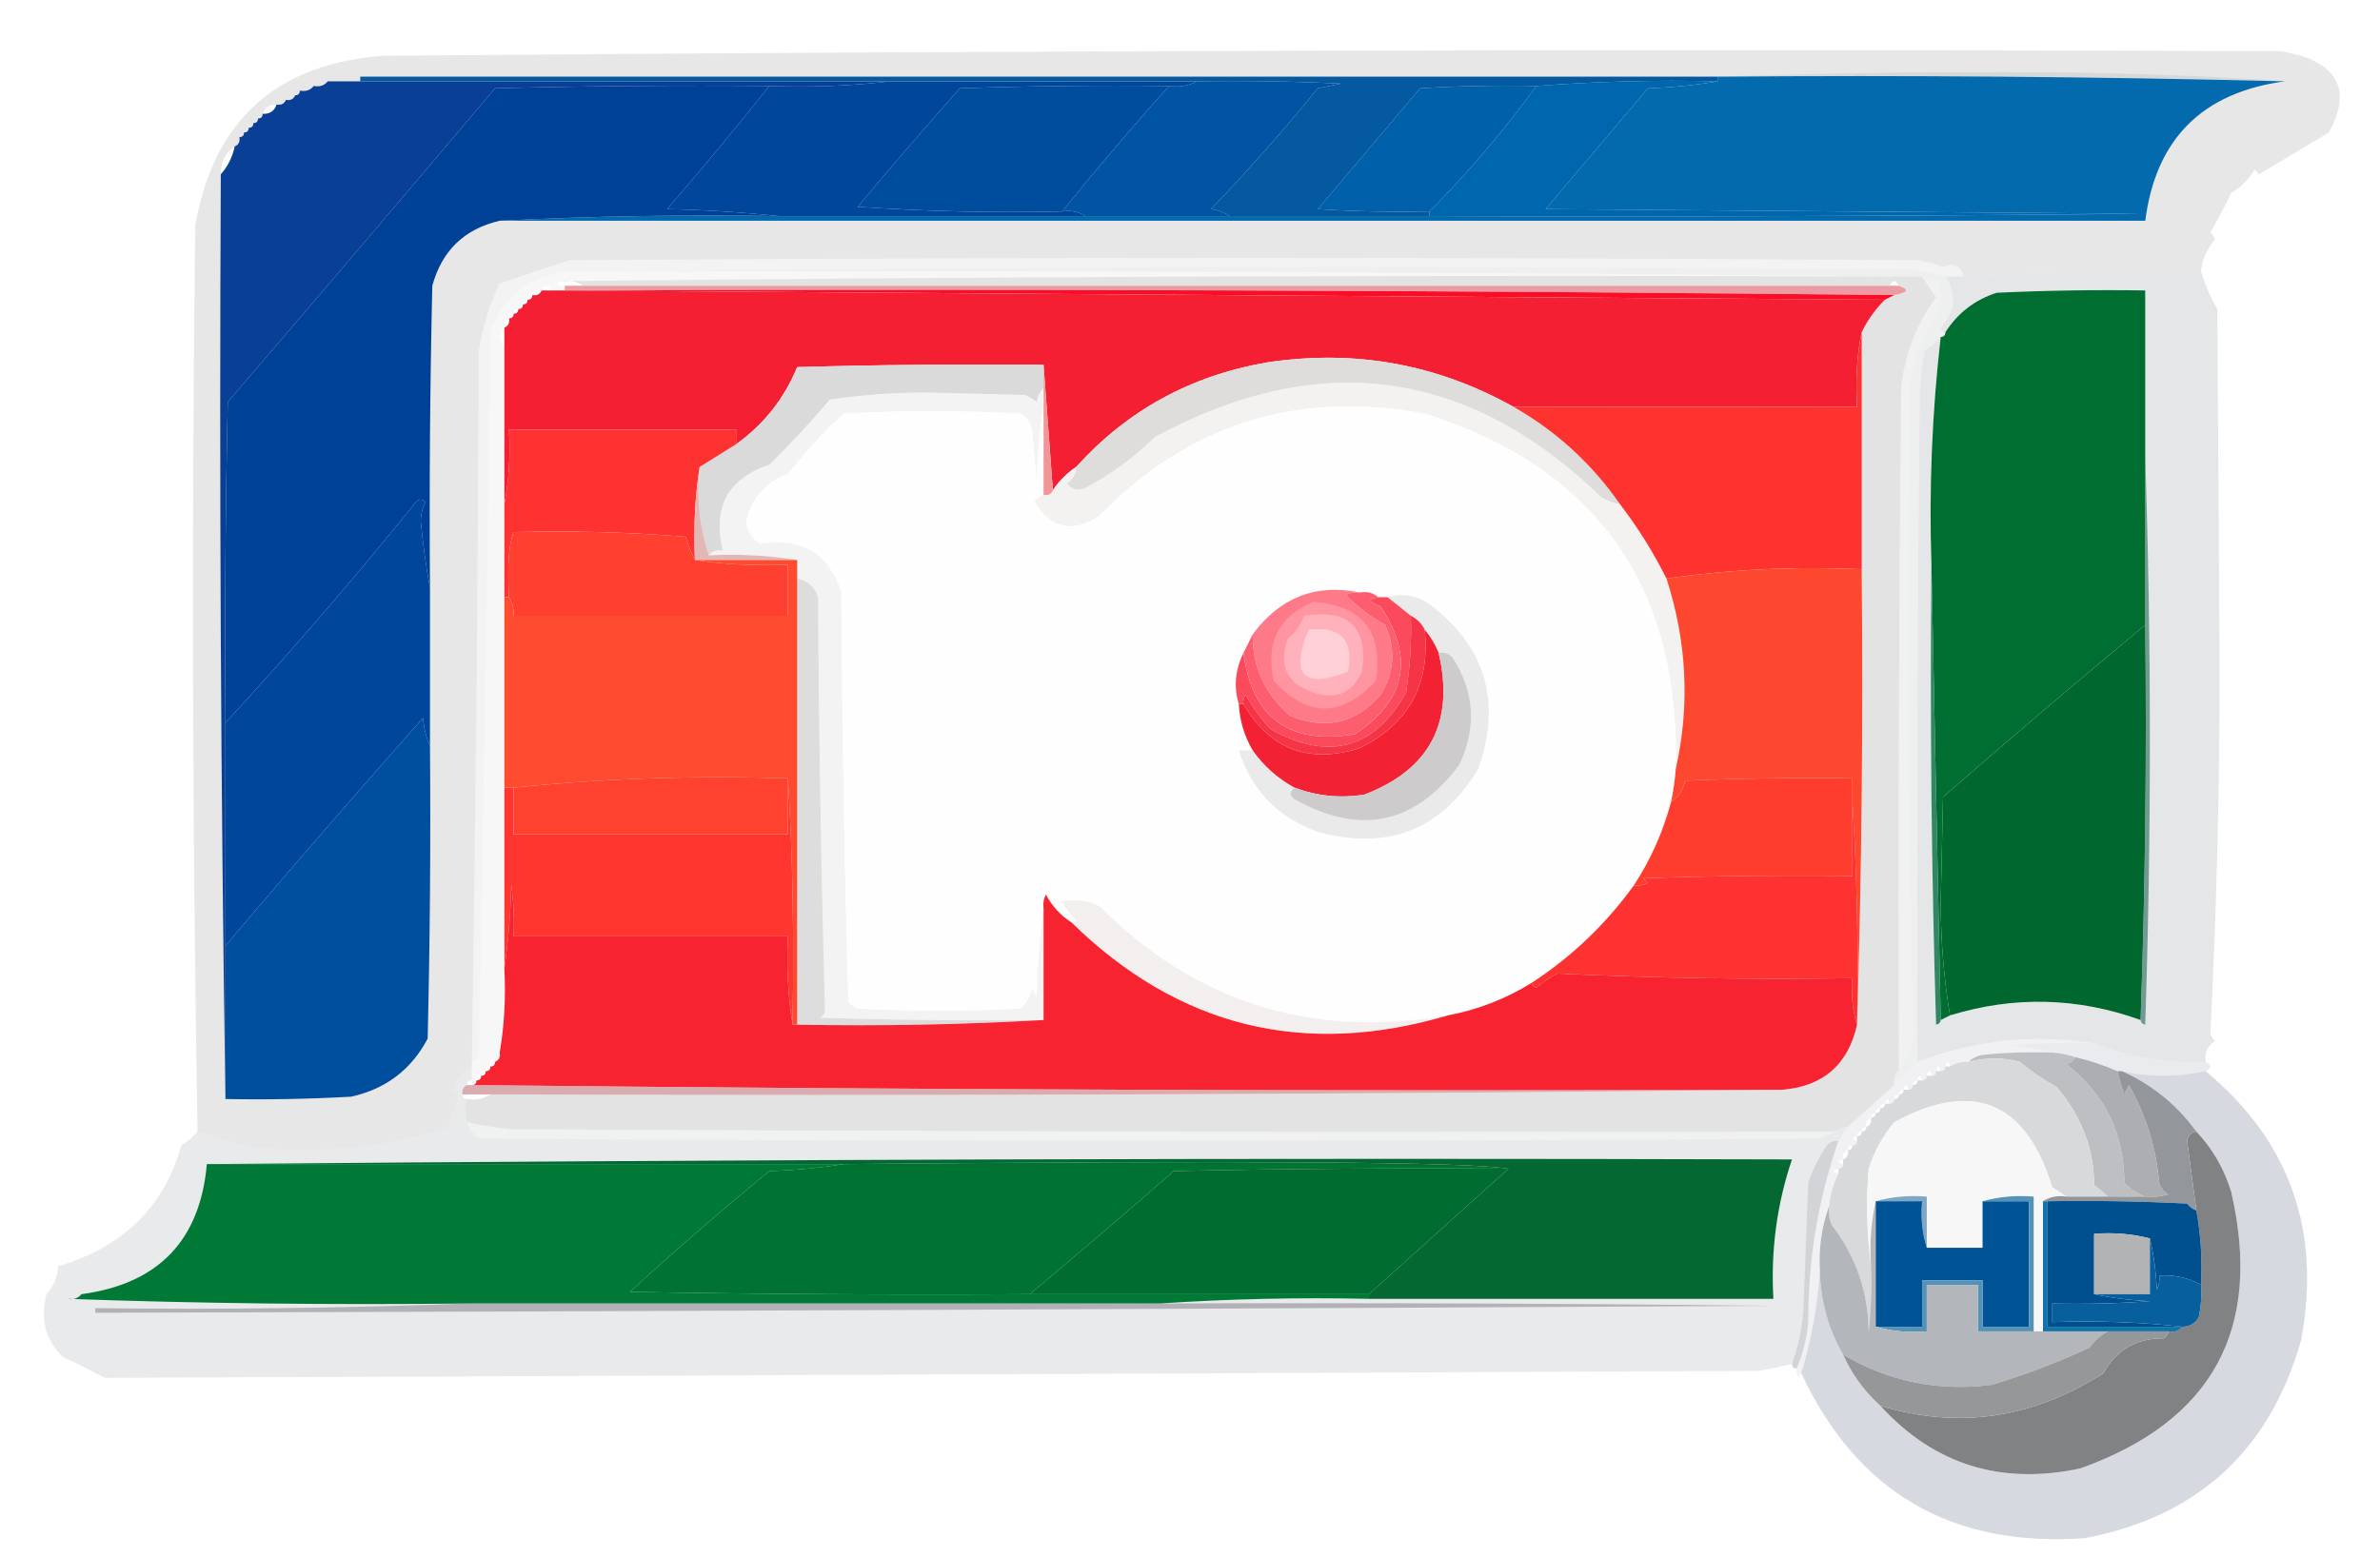 <?xml version="1.0" encoding="UTF-8"?>
<!DOCTYPE svg PUBLIC "-//W3C//DTD SVG 1.1//EN" "http://www.w3.org/Graphics/SVG/1.1/DTD/svg11.dtd">
<svg xmlns="http://www.w3.org/2000/svg" version="1.1" width="512px" height="335px" style="shape-rendering:geometricPrecision; text-rendering:geometricPrecision; image-rendering:optimizeQuality; fill-rule:evenodd; clip-rule:evenodd" xmlns:xlink="http://www.w3.org/1999/xlink">
<g><path style="opacity:0.151" fill="#605f60" d="M 473.5,58.5 C 460.2,58.577 446.533,58.743 432.5,59C 429.776,59.27 427.109,59.77 424.5,60.5C 423.817,60.137 423.15,59.804 422.5,59.5C 421.608,57.054 420.108,56.388 418,57.5C 416.266,56.751 414.433,56.251 412.5,56C 315.833,55.333 219.167,55.333 122.5,56C 117.531,57.606 112.531,59.272 107.5,61C 105.282,65.605 103.782,70.439 103,75.5C 102.806,126.515 102.306,177.515 101.5,228.5C 101.5,228.833 101.5,229.167 101.5,229.5C 99.487,230.475 98.154,232.142 97.5,234.5C 97.709,235.086 98.043,235.586 98.5,236C 97.888,238.147 97.221,240.314 96.5,242.5C 83.187,246.898 69.521,248.398 55.5,247C 51.057,246.128 46.724,244.962 42.5,243.5C 41.367,178.677 41.2,113.677 42,48.5C 45.967,25.87 59.467,13.704 82.5,12C 218.499,10.86 354.499,10.526 490.5,11C 492.556,11.311 494.556,11.811 496.5,12.5C 503.746,15.487 505.246,20.82 501,28.5C 496.037,31.495 491.037,34.495 486,37.5C 485.667,37.167 485.333,36.833 485,36.5C 483.807,38.605 482.14,40.272 480,41.5C 478.627,44.413 477.127,47.246 475.5,50C 475.957,50.414 476.291,50.914 476.5,51.5C 474.599,53.869 473.599,56.202 473.5,58.5 Z M 59.5,22.5 C 59.027,23.906 58.027,24.573 56.5,24.5C 56.973,23.094 57.973,22.427 59.5,22.5 Z M 50.5,31.5 C 50.008,33.819 49.008,35.819 47.5,37.5C 47.461,34.911 48.461,32.911 50.5,31.5 Z"/></g>
<g><path style="opacity:0.109" fill="#396372" d="M 369.5,16.5 C 389.831,15.833 410.331,15.5 431,15.5C 451.844,15.5 472.344,16.167 492.5,17.5C 492.167,17.5 491.833,17.5 491.5,17.5C 451.003,16.501 410.337,16.168 369.5,16.5 Z"/></g>
<g><path style="opacity:0.996" fill="#026aad" d="M 369.5,16.5 C 410.337,16.168 451.003,16.501 491.5,17.5C 473.77,19.897 463.77,29.897 461.5,47.5C 343.5,47.5 225.5,47.5 107.5,47.5C 127.326,46.503 147.326,46.169 167.5,46.5C 189.5,46.5 211.5,46.5 233.5,46.5C 243.833,46.5 254.167,46.5 264.5,46.5C 278.833,46.5 293.167,46.5 307.5,46.5C 358.501,46.667 409.501,46.5 460.5,46C 417.833,45.667 375.167,45.333 332.5,45C 339.833,36.333 347.167,27.667 354.5,19C 359.684,18.826 364.684,18.326 369.5,17.5C 369.5,17.167 369.5,16.833 369.5,16.5 Z"/></g>
<g><path style="opacity:1" fill="#0a3f96" d="M 70.5,17.5 C 72.833,17.5 75.167,17.5 77.5,17.5C 115.5,17.5 153.5,17.5 191.5,17.5C 183.016,18.493 174.349,18.826 165.5,18.5C 145.831,18.333 126.164,18.5 106.5,19C 87.462,41.553 68.295,64.053 49,86.5C 48.5,109.498 48.333,132.498 48.5,155.5C 48.5,171.5 48.5,187.5 48.5,203.5C 48.5,214.5 48.5,225.5 48.5,236.5C 47.501,170.335 47.167,104.002 47.5,37.5C 49.008,35.819 50.008,33.819 50.5,31.5C 51.338,31.158 51.672,30.492 51.5,29.5C 52.167,29.5 52.5,29.167 52.5,28.5C 53.167,28.5 53.5,28.167 53.5,27.5C 54.167,27.5 54.5,27.167 54.5,26.5C 55.167,26.5 55.5,26.167 55.5,25.5C 56.167,25.5 56.5,25.167 56.5,24.5C 58.027,24.573 59.027,23.906 59.5,22.5C 60.492,22.672 61.158,22.338 61.5,21.5C 62.492,21.672 63.158,21.338 63.5,20.5C 64.167,20.5 64.5,20.167 64.5,19.5C 65.791,19.737 66.791,19.404 67.5,18.5C 68.791,18.737 69.791,18.404 70.5,17.5 Z"/></g>
<g><path style="opacity:1" fill="#004198" d="M 165.5,18.5 C 158.378,27.46 151.045,36.293 143.5,45C 151.677,45.171 159.677,45.671 167.5,46.5C 147.326,46.169 127.326,46.503 107.5,47.5C 99.89,49.276 95.057,53.943 93,61.5C 92.5,83.164 92.333,104.831 92.5,126.5C 91.63,121.841 90.964,117.008 90.5,112C 90.559,110.564 90.892,109.231 91.5,108C 90.833,107.333 90.167,107.333 89.5,108C 76.342,124.321 62.675,140.154 48.5,155.5C 48.333,132.498 48.5,109.498 49,86.5C 68.295,64.053 87.462,41.553 106.5,19C 126.164,18.5 145.831,18.333 165.5,18.5 Z"/></g>
<g><path style="opacity:1" fill="#00479c" d="M 191.5,17.5 C 213.5,17.5 235.5,17.5 257.5,17.5C 255.735,18.461 253.735,18.795 251.5,18.5C 236.496,18.333 221.496,18.5 206.5,19C 199.058,27.366 191.725,35.866 184.5,44.5C 199.152,45.499 213.818,45.833 228.5,45.5C 230.415,45.215 232.081,45.549 233.5,46.5C 211.5,46.5 189.5,46.5 167.5,46.5C 159.677,45.671 151.677,45.171 143.5,45C 151.045,36.293 158.378,27.46 165.5,18.5C 174.349,18.826 183.016,18.493 191.5,17.5 Z"/></g>
<g><path style="opacity:1" fill="#004d9e" d="M 251.5,18.5 C 243.606,27.274 235.94,36.274 228.5,45.5C 213.818,45.833 199.152,45.499 184.5,44.5C 191.725,35.866 199.058,27.366 206.5,19C 221.496,18.5 236.496,18.333 251.5,18.5 Z"/></g>
<g><path style="opacity:1" fill="#0054a3" d="M 257.5,17.5 C 267.839,17.334 278.172,17.5 288.5,18C 286.833,18.333 285.167,18.667 283.5,19C 276.176,27.989 268.51,36.656 260.5,45C 262.058,45.21 263.391,45.71 264.5,46.5C 254.167,46.5 243.833,46.5 233.5,46.5C 232.081,45.549 230.415,45.215 228.5,45.5C 235.94,36.274 243.606,27.274 251.5,18.5C 253.735,18.795 255.735,18.461 257.5,17.5 Z"/></g>
<g><path style="opacity:1" fill="#0459a1" d="M 77.5,17.5 C 77.5,17.167 77.5,16.833 77.5,16.5C 174.833,16.5 272.167,16.5 369.5,16.5C 369.5,16.833 369.5,17.167 369.5,17.5C 356.421,17.186 343.421,17.52 330.5,18.5C 322.16,18.334 313.827,18.5 305.5,19C 298.167,27.667 290.833,36.333 283.5,45C 291.493,45.5 299.493,45.666 307.5,45.5C 307.5,45.833 307.5,46.167 307.5,46.5C 293.167,46.5 278.833,46.5 264.5,46.5C 263.391,45.71 262.058,45.21 260.5,45C 268.51,36.656 276.176,27.989 283.5,19C 285.167,18.667 286.833,18.333 288.5,18C 278.172,17.5 267.839,17.334 257.5,17.5C 235.5,17.5 213.5,17.5 191.5,17.5C 153.5,17.5 115.5,17.5 77.5,17.5 Z"/></g>
<g><path style="opacity:1" fill="#0060a9" d="M 330.5,18.5 C 323.524,28.138 315.858,37.138 307.5,45.5C 299.493,45.666 291.493,45.5 283.5,45C 290.833,36.333 298.167,27.667 305.5,19C 313.827,18.5 322.16,18.334 330.5,18.5 Z"/></g>
<g><path style="opacity:1" fill="#0067ae" d="M 369.5,17.5 C 364.684,18.326 359.684,18.826 354.5,19C 347.167,27.667 339.833,36.333 332.5,45C 375.167,45.333 417.833,45.667 460.5,46C 409.501,46.5 358.501,46.667 307.5,46.5C 307.5,46.167 307.5,45.833 307.5,45.5C 315.858,37.138 323.524,28.138 330.5,18.5C 343.421,17.52 356.421,17.186 369.5,17.5 Z"/></g>
<g><path style="opacity:0.162" fill="#616770" d="M 473.5,58.5 C 474.525,61.666 475.692,64.332 477,66.5C 477.167,92.333 477.333,118.167 477.5,144C 477.491,170.313 476.824,196.48 475.5,222.5C 475.709,223.086 476.043,223.586 476.5,224C 474.893,225.049 474.227,226.549 474.5,228.5C 466.104,228.817 458.104,227.484 450.5,224.5C 437.552,222.451 424.886,223.785 412.5,228.5C 412.333,180.166 412.5,131.832 413,83.5C 413.333,80.833 413.667,78.167 414,75.5C 415.359,74.635 416.526,73.635 417.5,72.5C 415.632,88.748 414.965,105.081 415.5,121.5C 415.167,154.507 415.5,187.507 416.5,220.5C 417.107,220.376 417.44,220.043 417.5,219.5C 418.167,219.167 418.833,218.833 419.5,218.5C 433.275,214.284 446.941,214.617 460.5,219.5C 460.56,220.043 460.893,220.376 461.5,220.5C 462.831,179.669 462.831,139.002 461.5,98.5C 461.5,86.5 461.5,74.5 461.5,62.5C 450.828,62.334 440.161,62.5 429.5,63C 424.79,64.55 421.124,67.383 418.5,71.5C 417.957,71.44 417.624,71.107 417.5,70.5C 420.686,66.997 421.019,63.33 418.5,59.5C 419.833,59.5 421.167,59.5 422.5,59.5C 423.15,59.804 423.817,60.137 424.5,60.5C 427.109,59.77 429.776,59.27 432.5,59C 446.533,58.743 460.2,58.577 473.5,58.5 Z"/></g>
<g><path style="opacity:0.537" fill="#da4554" d="M 121.5,62.5 C 121.5,62.167 121.5,61.833 121.5,61.5C 122.833,61.5 124.167,61.5 125.5,61.5C 219.167,61.5 312.833,61.5 406.5,61.5C 407.167,61.5 407.833,61.5 408.5,61.5C 410.793,62.301 410.46,62.968 407.5,63.5C 312.335,62.501 217.001,62.167 121.5,62.5 Z"/></g>
<g><path style="opacity:1" fill="#fa0d26" d="M 119.5,62.5 C 120.167,62.5 120.833,62.5 121.5,62.5C 217.001,62.167 312.335,62.501 407.5,63.5C 406.833,63.833 406.167,64.167 405.5,64.5C 310.069,63.836 214.736,63.169 119.5,62.5 Z"/></g>
<g><path style="opacity:0.269" fill="#969797" d="M 120.5,60.5 C 215.999,59.501 311.665,59.167 407.5,59.5C 409.5,59.5 411.5,59.5 413.5,59.5C 414.445,60.993 415.445,62.493 416.5,64C 412.24,69.772 409.74,76.272 409,83.5C 408.5,132.499 408.333,181.499 408.5,230.5C 407.596,231.209 407.263,232.209 407.5,233.5C 404.212,236.449 400.879,239.449 397.5,242.5C 396.391,242.557 395.391,242.89 394.5,243.5C 299.499,243.667 204.499,243.5 109.5,243C 106.456,242.637 103.456,242.137 100.5,241.5C 99.928,240.027 99.928,238.36 100.5,236.5C 102.415,236.784 104.081,236.451 105.5,235.5C 198.335,235.833 291.001,235.499 383.5,234.5C 392.253,233.747 397.586,229.081 399.5,220.5C 400.498,188.004 400.832,155.338 400.5,122.5C 400.5,105.5 400.5,88.5 400.5,71.5C 401.717,68.933 403.384,66.6 405.5,64.5C 406.167,64.167 406.833,63.833 407.5,63.5C 410.46,62.968 410.793,62.301 408.5,61.5C 407.833,60.167 407.167,60.167 406.5,61.5C 312.833,61.5 219.167,61.5 125.5,61.5C 124.081,60.549 122.415,60.215 120.5,60.5 Z"/></g>
<g><path style="opacity:1" fill="#f41f32" d="M 116.5,62.5 C 117.167,62.5 117.833,62.5 118.5,62.5C 118.833,62.5 119.167,62.5 119.5,62.5C 214.736,63.169 310.069,63.836 405.5,64.5C 403.384,66.6 401.717,68.933 400.5,71.5C 399.5,76.068 399.167,81.401 399.5,87.5C 374.37,87.562 349.704,87.562 325.5,87.5C 308.997,78.304 291.33,75.137 272.5,78C 256.124,80.849 242.457,88.349 231.5,100.5C 229.5,101.833 227.833,103.5 226.5,105.5C 225.833,96.5 225.167,87.5 224.5,78.5C 206.83,78.333 189.164,78.5 171.5,79C 168.713,85.751 164.38,91.251 158.5,95.5C 158.5,94.5 158.5,93.5 158.5,92.5C 142.167,92.5 125.833,92.5 109.5,92.5C 109.821,98.026 109.488,103.36 108.5,108.5C 108.5,97.167 108.5,85.833 108.5,74.5C 108.5,73.167 108.5,71.833 108.5,70.5C 109.338,70.158 109.672,69.492 109.5,68.5C 110.167,68.5 110.5,68.167 110.5,67.5C 111.167,67.5 111.5,67.167 111.5,66.5C 112.167,66.5 112.5,66.167 112.5,65.5C 113.167,65.5 113.5,65.167 113.5,64.5C 114.167,64.5 114.5,64.167 114.5,63.5C 115.492,63.672 116.158,63.338 116.5,62.5 Z"/></g>
<g><path style="opacity:0.08" fill="#696868" d="M 422.5,59.5 C 421.167,59.5 419.833,59.5 418.5,59.5C 416.199,58.94 413.866,58.44 411.5,58C 314.999,57.167 218.666,57.334 122.5,58.5C 113.943,59.257 108.276,63.59 105.5,71.5C 104.8,123.339 103.967,175.339 103,227.5C 102.617,228.056 102.117,228.389 101.5,228.5C 102.306,177.515 102.806,126.515 103,75.5C 103.782,70.439 105.282,65.605 107.5,61C 112.531,59.272 117.531,57.606 122.5,56C 219.167,55.333 315.833,55.333 412.5,56C 414.433,56.251 416.266,56.751 418,57.5C 420.108,56.388 421.608,57.054 422.5,59.5 Z"/></g>
<g><path style="opacity:0.062" fill="#7a7a7a" d="M 105.5,71.5 C 105.811,124.186 105.478,176.852 104.5,229.5C 104.5,229.833 104.5,230.167 104.5,230.5C 103.833,230.5 103.5,230.833 103.5,231.5C 102.833,231.5 102.5,231.833 102.5,232.5C 102.5,233.167 102.167,233.5 101.5,233.5C 101.5,233.167 101.5,232.833 101.5,232.5C 101.5,231.5 101.5,230.5 101.5,229.5C 101.5,229.167 101.5,228.833 101.5,228.5C 102.117,228.389 102.617,228.056 103,227.5C 103.967,175.339 104.8,123.339 105.5,71.5 Z"/></g>
<g><path style="opacity:0.063" fill="#8d8b8b" d="M 122.5,58.5 C 217.668,58.167 312.668,58.501 407.5,59.5C 311.665,59.167 215.999,59.501 120.5,60.5C 119.443,61.206 119.776,61.539 121.5,61.5C 121.5,61.833 121.5,62.167 121.5,62.5C 120.833,62.5 120.167,62.5 119.5,62.5C 119.167,62.5 118.833,62.5 118.5,62.5C 117.833,61.167 117.167,61.167 116.5,62.5C 115.508,62.328 114.842,62.662 114.5,63.5C 113.833,63.5 113.5,63.833 113.5,64.5C 112.833,64.5 112.5,64.833 112.5,65.5C 111.833,65.5 111.5,65.833 111.5,66.5C 110.833,66.5 110.5,66.833 110.5,67.5C 109.833,67.5 109.5,67.833 109.5,68.5C 108.662,68.842 108.328,69.508 108.5,70.5C 107.167,71.833 107.167,73.167 108.5,74.5C 108.5,85.833 108.5,97.167 108.5,108.5C 108.5,115.167 108.5,121.833 108.5,128.5C 108.5,142.167 108.5,155.833 108.5,169.5C 108.5,182.5 108.5,195.5 108.5,208.5C 108.823,214.69 108.49,220.69 107.5,226.5C 107.672,227.492 107.338,228.158 106.5,228.5C 105.794,227.443 105.461,227.776 105.5,229.5C 105.167,229.5 104.833,229.5 104.5,229.5C 105.478,176.852 105.811,124.186 105.5,71.5C 108.276,63.59 113.943,59.257 122.5,58.5 Z"/></g>
<g><path style="opacity:1" fill="#f4f2f1" d="M 348.5,108.5 C 352.334,113.497 355.667,118.83 358.5,124.5C 362.905,138.114 363.572,151.78 360.5,165.5C 361.502,126.269 343.502,100.769 306.5,89C 279.061,83.927 255.727,91.26 236.5,111C 230.877,114.798 226.211,113.798 222.5,108C 223.044,107.283 223.711,106.783 224.5,106.5C 225.492,106.672 226.158,106.338 226.5,105.5C 227.833,103.5 229.5,101.833 231.5,100.5C 231.489,102.017 230.823,103.184 229.5,104C 230.593,105.365 231.926,105.699 233.5,105C 239.033,102.066 244.033,98.4 248.5,94C 283.863,74.952 315.863,79.286 344.5,107C 345.745,107.791 347.078,108.291 348.5,108.5 Z"/></g>
<g><path style="opacity:1" fill="#f4f3f3" d="M 224.5,83.5 C 224.5,84.833 224.5,86.167 224.5,87.5C 223.673,92.651 223.173,97.984 223,103.5C 222.667,99.833 222.333,96.167 222,92.5C 221.682,90.939 220.849,89.772 219.5,89C 206.833,88.333 194.167,88.333 181.5,89C 177.188,92.981 173.188,97.314 169.5,102C 164.543,103.814 161.543,107.314 160.5,112.5C 160.901,114.434 161.901,115.934 163.5,117C 172.548,115.592 178.382,119.092 181,127.5C 181.175,156.875 181.675,186.209 182.5,215.5C 183.025,216.192 183.692,216.692 184.5,217C 196.167,217.667 207.833,217.667 219.5,217C 220.893,215.829 221.727,214.329 222,212.5C 222.333,213.167 222.667,213.833 223,214.5C 223.172,207.987 223.672,201.653 224.5,195.5C 224.5,203.5 224.5,211.5 224.5,219.5C 208.497,219.667 192.497,219.5 176.5,219C 176.833,218.667 177.167,218.333 177.5,218C 176.671,188.238 176.171,158.405 176,128.5C 175.252,126.249 173.752,124.916 171.5,124.5C 171.5,123.167 171.5,121.833 171.5,120.5C 165.355,119.51 159.022,119.177 152.5,119.5C 153.209,118.596 154.209,118.263 155.5,118.5C 153.251,109.156 156.585,102.989 165.5,100C 170.066,95.524 174.399,90.857 178.5,86C 185.926,84.885 193.426,84.385 201,84.5C 207.5,84.667 214,84.833 220.5,85C 221.416,85.374 222.25,85.874 223,86.5C 223.232,85.263 223.732,84.263 224.5,83.5 Z"/></g>
<g><path style="opacity:1" fill="#fefefe" d="M 224.5,87.5 C 224.5,93.833 224.5,100.167 224.5,106.5C 223.711,106.783 223.044,107.283 222.5,108C 226.211,113.798 230.877,114.798 236.5,111C 255.727,91.26 279.061,83.927 306.5,89C 343.502,100.769 361.502,126.269 360.5,165.5C 360.326,167.861 359.993,170.194 359.5,172.5C 357.796,178.951 355.13,184.951 351.5,190.5C 345.458,198.876 338.124,205.876 329.5,211.5C 323.939,214.946 317.939,217.28 311.5,218.5C 282.212,223.567 257.212,215.734 236.5,195C 233.923,193.75 231.257,193.416 228.5,194C 229.257,195.512 230.257,196.846 231.5,198C 231.272,198.399 230.938,198.565 230.5,198.5C 228.164,196.996 226.331,194.996 225,192.5C 224.517,193.448 224.351,194.448 224.5,195.5C 223.672,201.653 223.172,207.987 223,214.5C 222.667,213.833 222.333,213.167 222,212.5C 221.727,214.329 220.893,215.829 219.5,217C 207.833,217.667 196.167,217.667 184.5,217C 183.692,216.692 183.025,216.192 182.5,215.5C 181.675,186.209 181.175,156.875 181,127.5C 178.382,119.092 172.548,115.592 163.5,117C 161.901,115.934 160.901,114.434 160.5,112.5C 161.543,107.314 164.543,103.814 169.5,102C 173.188,97.314 177.188,92.981 181.5,89C 194.167,88.333 206.833,88.333 219.5,89C 220.849,89.772 221.682,90.939 222,92.5C 222.333,96.167 222.667,99.833 223,103.5C 223.173,97.984 223.673,92.651 224.5,87.5 Z"/></g>
<g><path style="opacity:0.121" fill="#727679" d="M 122.5,58.5 C 218.666,57.334 314.999,57.167 411.5,58C 413.866,58.44 416.199,58.94 418.5,59.5C 421.019,63.33 420.686,66.997 417.5,70.5C 417.624,71.107 417.957,71.44 418.5,71.5C 418.5,72.167 418.167,72.5 417.5,72.5C 416.526,73.635 415.359,74.635 414,75.5C 413.667,78.167 413.333,80.833 413,83.5C 412.5,131.832 412.333,180.166 412.5,228.5C 410.833,230.167 409.167,231.833 407.5,233.5C 407.263,232.209 407.596,231.209 408.5,230.5C 410.978,227.189 411.978,223.355 411.5,219C 410.372,173.174 410.205,127.341 411,81.5C 412.082,76.425 414.082,71.758 417,67.5C 417.497,65.19 417.663,62.857 417.5,60.5C 416.041,60.567 414.708,60.234 413.5,59.5C 411.5,59.5 409.5,59.5 407.5,59.5C 312.668,58.501 217.668,58.167 122.5,58.5 Z"/></g>
<g><path style="opacity:1" fill="#f19697" d="M 224.5,78.5 C 225.167,87.5 225.833,96.5 226.5,105.5C 226.158,106.338 225.492,106.672 224.5,106.5C 224.5,100.167 224.5,93.833 224.5,87.5C 224.5,86.167 224.5,84.833 224.5,83.5C 224.5,81.833 224.5,80.167 224.5,78.5 Z"/></g>
<g><path style="opacity:1" fill="#dedddc" d="M 325.5,87.5 C 334.742,92.74 342.409,99.74 348.5,108.5C 347.078,108.291 345.745,107.791 344.5,107C 315.863,79.286 283.863,74.952 248.5,94C 244.033,98.4 239.033,102.066 233.5,105C 231.926,105.699 230.593,105.365 229.5,104C 230.823,103.184 231.489,102.017 231.5,100.5C 242.457,88.349 256.124,80.849 272.5,78C 291.33,75.137 308.997,78.304 325.5,87.5 Z"/></g>
<g><path style="opacity:1" fill="#006d31" d="M 461.5,98.5 C 461.5,110.5 461.5,122.5 461.5,134.5C 446.873,146.623 432.373,158.956 418,171.5C 417.833,179.167 417.667,186.833 417.5,194.5C 417.532,202.733 418.199,210.733 419.5,218.5C 418.833,218.833 418.167,219.167 417.5,219.5C 416.833,186.833 416.167,154.167 415.5,121.5C 414.965,105.081 415.632,88.748 417.5,72.5C 418.167,72.5 418.5,72.167 418.5,71.5C 421.124,67.383 424.79,64.55 429.5,63C 440.161,62.5 450.828,62.334 461.5,62.5C 461.5,74.5 461.5,86.5 461.5,98.5 Z"/></g>
<g><path style="opacity:1" fill="#dadada" d="M 224.5,78.5 C 224.5,80.167 224.5,81.833 224.5,83.5C 223.732,84.263 223.232,85.263 223,86.5C 222.25,85.874 221.416,85.374 220.5,85C 214,84.833 207.5,84.667 201,84.5C 193.426,84.385 185.926,84.885 178.5,86C 174.399,90.857 170.066,95.524 165.5,100C 156.585,102.989 153.251,109.156 155.5,118.5C 154.209,118.263 153.209,118.596 152.5,119.5C 150.544,113.588 149.877,107.255 150.5,100.5C 153.131,98.847 155.797,97.181 158.5,95.5C 164.38,91.251 168.713,85.751 171.5,79C 189.164,78.5 206.83,78.333 224.5,78.5 Z"/></g>
<g><path style="opacity:1" fill="#fe3230" d="M 158.5,95.5 C 155.797,97.181 153.131,98.847 150.5,100.5C 149.509,106.979 149.176,113.646 149.5,120.5C 148.694,119.003 148.028,117.336 147.5,115.5C 135.185,114.501 122.851,114.168 110.5,114.5C 109.436,117.082 109.103,121.749 109.5,128.5C 109.167,128.5 108.833,128.5 108.5,128.5C 108.5,121.833 108.5,115.167 108.5,108.5C 109.488,103.36 109.821,98.026 109.5,92.5C 125.833,92.5 142.167,92.5 158.5,92.5C 158.5,93.5 158.5,94.5 158.5,95.5 Z"/></g>
<g><path style="opacity:1" fill="#fe3330" d="M 400.5,71.5 C 400.5,88.5 400.5,105.5 400.5,122.5C 386.127,121.851 372.127,122.518 358.5,124.5C 355.667,118.83 352.334,113.497 348.5,108.5C 342.409,99.74 334.742,92.74 325.5,87.5C 349.704,87.562 374.37,87.562 399.5,87.5C 399.167,81.401 399.5,76.068 400.5,71.5 Z"/></g>
<g><path style="opacity:1" fill="#00479b" d="M 92.5,126.5 C 92.5,137.833 92.5,149.167 92.5,160.5C 91.691,158.708 91.191,156.708 91,154.5C 76.566,170.756 62.399,187.089 48.5,203.5C 48.5,187.5 48.5,171.5 48.5,155.5C 62.675,140.154 76.342,124.321 89.5,108C 90.167,107.333 90.833,107.333 91.5,108C 90.892,109.231 90.559,110.564 90.5,112C 90.964,117.008 91.63,121.841 92.5,126.5 Z"/></g>
<g><path style="opacity:1" fill="#e2b8b6" d="M 150.5,100.5 C 149.877,107.255 150.544,113.588 152.5,119.5C 159.022,119.177 165.355,119.51 171.5,120.5C 164.167,120.5 156.833,120.5 149.5,120.5C 149.176,113.646 149.509,106.979 150.5,100.5 Z"/></g>
<g><path style="opacity:0.118" fill="#88898b" d="M 413.5,59.5 C 414.708,60.234 416.041,60.567 417.5,60.5C 417.663,62.857 417.497,65.19 417,67.5C 414.082,71.758 412.082,76.425 411,81.5C 410.205,127.341 410.372,173.174 411.5,219C 411.978,223.355 410.978,227.189 408.5,230.5C 408.333,181.499 408.5,132.499 409,83.5C 409.74,76.272 412.24,69.772 416.5,64C 415.445,62.493 414.445,60.993 413.5,59.5 Z"/></g>
<g><path style="opacity:0.803" fill="#016a3e" d="M 415.5,121.5 C 416.167,154.167 416.833,186.833 417.5,219.5C 417.44,220.043 417.107,220.376 416.5,220.5C 415.5,187.507 415.167,154.507 415.5,121.5 Z"/></g>
<g><path style="opacity:1" fill="#ff3f2f" d="M 149.5,120.5 C 155.979,121.491 162.646,121.824 169.5,121.5C 169.5,125.167 169.5,128.833 169.5,132.5C 149.833,132.5 130.167,132.5 110.5,132.5C 110.567,131.041 110.234,129.708 109.5,128.5C 109.103,121.749 109.436,117.082 110.5,114.5C 122.851,114.168 135.185,114.501 147.5,115.5C 148.028,117.336 148.694,119.003 149.5,120.5 Z"/></g>
<g><path style="opacity:1" fill="#dedddd" d="M 171.5,124.5 C 173.752,124.916 175.252,126.249 176,128.5C 176.171,158.405 176.671,188.238 177.5,218C 177.167,218.333 176.833,218.667 176.5,219C 192.497,219.5 208.497,219.667 224.5,219.5C 207.008,220.497 189.341,220.83 171.5,220.5C 171.5,188.5 171.5,156.5 171.5,124.5 Z"/></g>
<g><path style="opacity:1" fill="#ebeaea" d="M 269.5,161.5 C 271.895,164.861 274.895,167.528 278.5,169.5C 277.402,170.397 277.402,171.23 278.5,172C 292.601,179.906 304.434,177.406 314,164.5C 317.73,156.485 317.23,148.819 312.5,141.5C 311.675,140.614 310.675,140.281 309.5,140.5C 308.752,138.668 307.752,137.001 306.5,135.5C 305.833,134.167 304.833,133.167 303.5,132.5C 301.833,131.167 300.167,129.833 298.5,128.5C 301.608,127.572 304.608,128.072 307.5,130C 319.621,139.145 323.121,150.978 318,165.5C 310.029,178.608 298.529,183.108 283.5,179C 274.966,175.966 269.3,170.133 266.5,161.5C 267.521,161.542 268.521,161.542 269.5,161.5 Z"/></g>
<g><path style="opacity:1" fill="#fe472f" d="M 400.5,122.5 C 400.832,155.338 400.498,188.004 399.5,220.5C 399.83,204.325 399.496,188.325 398.5,172.5C 398.5,170.833 398.5,169.167 398.5,167.5C 386.495,167.333 374.495,167.5 362.5,168C 362.085,170.026 361.085,171.526 359.5,172.5C 359.993,170.194 360.326,167.861 360.5,165.5C 363.572,151.78 362.905,138.114 358.5,124.5C 372.127,122.518 386.127,121.851 400.5,122.5 Z"/></g>
<g><path style="opacity:1" fill="#00672e" d="M 461.5,134.5 C 461.831,163.005 461.498,191.338 460.5,219.5C 446.941,214.617 433.275,214.284 419.5,218.5C 418.199,210.733 417.532,202.733 417.5,194.5C 417.667,186.833 417.833,179.167 418,171.5C 432.373,158.956 446.873,146.623 461.5,134.5 Z"/></g>
<g><path style="opacity:1" fill="#fe7a88" d="M 292.5,127.5 C 291.448,127.351 290.448,127.517 289.5,128C 292.038,130.61 294.871,132.776 298,134.5C 300.3,139.771 299.967,144.771 297,149.5C 291.688,155.659 285.188,157.159 277.5,154C 272.084,149.319 269.417,143.486 269.5,136.5C 275.38,128.546 283.047,125.546 292.5,127.5 Z"/></g>
<g><path style="opacity:1" fill="#ff95a1" d="M 282.5,129.5 C 293.102,130.273 297.602,135.939 296,146.5C 288.592,154.446 281.259,154.446 274,146.5C 272.208,138.31 275.042,132.644 282.5,129.5 Z"/></g>
<g><path style="opacity:1" fill="#f32134" d="M 306.5,135.5 C 307.752,137.001 308.752,138.668 309.5,140.5C 312.957,155.425 307.623,165.591 293.5,171C 288.349,171.818 283.349,171.318 278.5,169.5C 274.895,167.528 271.895,164.861 269.5,161.5C 267.698,158.426 266.698,155.092 266.5,151.5C 266.833,151.5 267.167,151.5 267.5,151.5C 273.247,161.261 281.581,164.428 292.5,161C 303.045,155.744 307.712,147.244 306.5,135.5 Z"/></g>
<g><path style="opacity:1" fill="#ffb2bc" d="M 280.5,132.5 C 290.2,130.959 294.366,134.959 293,144.5C 290.975,149.145 287.475,150.645 282.5,149C 276.845,147.125 275.011,143.292 277,137.5C 278.669,136.154 279.836,134.487 280.5,132.5 Z"/></g>
<g><path style="opacity:1" fill="#ffd0d8" d="M 281.5,135.5 C 288.424,134.696 291.258,137.696 290,144.5C 280.328,148.326 277.494,145.326 281.5,135.5 Z"/></g>
<g><path style="opacity:1" fill="#fa4a5c" d="M 296.5,128.5 C 297.167,128.5 297.833,128.5 298.5,128.5C 300.167,129.833 301.833,131.167 303.5,132.5C 303.706,137.824 303.372,143.324 302.5,149C 295.63,161.177 285.963,163.844 273.5,157C 271.3,154.766 269.467,152.266 268,149.5C 267.536,150.094 267.369,150.761 267.5,151.5C 267.167,151.5 266.833,151.5 266.5,151.5C 265.375,147.852 265.708,144.185 267.5,140.5C 269.373,154.522 277.373,160.355 291.5,158C 302.464,150.662 304.297,141.495 297,130.5C 294.335,129.526 294.169,128.859 296.5,128.5 Z"/></g>
<g><path style="opacity:1" fill="#004e9e" d="M 92.5,160.5 C 92.667,181.503 92.5,202.503 92,223.5C 88.47,230.19 82.97,234.357 75.5,236C 66.506,236.5 57.506,236.666 48.5,236.5C 48.5,225.5 48.5,214.5 48.5,203.5C 62.399,187.089 76.566,170.756 91,154.5C 91.191,156.708 91.691,158.708 92.5,160.5 Z"/></g>
<g><path style="opacity:1" fill="#f63448" d="M 303.5,132.5 C 304.833,133.167 305.833,134.167 306.5,135.5C 307.712,147.244 303.045,155.744 292.5,161C 281.581,164.428 273.247,161.261 267.5,151.5C 267.369,150.761 267.536,150.094 268,149.5C 269.467,152.266 271.3,154.766 273.5,157C 285.963,163.844 295.63,161.177 302.5,149C 303.372,143.324 303.706,137.824 303.5,132.5 Z"/></g>
<g><path style="opacity:1" fill="#fd5e6f" d="M 292.5,127.5 C 294.099,127.232 295.432,127.566 296.5,128.5C 294.169,128.859 294.335,129.526 297,130.5C 304.297,141.495 302.464,150.662 291.5,158C 277.373,160.355 269.373,154.522 267.5,140.5C 268.167,139.167 268.833,137.833 269.5,136.5C 269.417,143.486 272.084,149.319 277.5,154C 285.188,157.159 291.688,155.659 297,149.5C 299.967,144.771 300.3,139.771 298,134.5C 294.871,132.776 292.038,130.61 289.5,128C 290.448,127.517 291.448,127.351 292.5,127.5 Z"/></g>
<g><path style="opacity:1" fill="#fe4b30" d="M 149.5,120.5 C 156.833,120.5 164.167,120.5 171.5,120.5C 171.5,121.833 171.5,123.167 171.5,124.5C 171.5,156.5 171.5,188.5 171.5,220.5C 171.167,220.5 170.833,220.5 170.5,220.5C 170.837,200.797 170.504,183.131 169.5,167.5C 149.472,166.846 129.805,167.512 110.5,169.5C 109.833,169.5 109.167,169.5 108.5,169.5C 108.5,155.833 108.5,142.167 108.5,128.5C 108.833,128.5 109.167,128.5 109.5,128.5C 110.234,129.708 110.567,131.041 110.5,132.5C 130.167,132.5 149.833,132.5 169.5,132.5C 169.5,128.833 169.5,125.167 169.5,121.5C 162.646,121.824 155.979,121.491 149.5,120.5 Z"/></g>
<g><path style="opacity:1" fill="#ff412f" d="M 169.5,167.5 C 169.5,171.5 169.5,175.5 169.5,179.5C 149.833,179.5 130.167,179.5 110.5,179.5C 110.5,176.167 110.5,172.833 110.5,169.5C 129.805,167.512 149.472,166.846 169.5,167.5 Z"/></g>
<g><path style="opacity:1" fill="#cecbcc" d="M 309.5,140.5 C 310.675,140.281 311.675,140.614 312.5,141.5C 317.23,148.819 317.73,156.485 314,164.5C 304.434,177.406 292.601,179.906 278.5,172C 277.402,171.23 277.402,170.397 278.5,169.5C 283.349,171.318 288.349,171.818 293.5,171C 307.623,165.591 312.957,155.425 309.5,140.5 Z"/></g>
<g><path style="opacity:1" fill="#ff3d2f" d="M 398.5,172.5 C 398.5,177.833 398.5,183.167 398.5,188.5C 383.496,188.333 368.496,188.5 353.5,189C 353.833,189.333 354.167,189.667 354.5,190C 353.552,190.483 352.552,190.649 351.5,190.5C 355.13,184.951 357.796,178.951 359.5,172.5C 361.085,171.526 362.085,170.026 362.5,168C 374.495,167.5 386.495,167.333 398.5,167.5C 398.5,169.167 398.5,170.833 398.5,172.5 Z"/></g>
<g><path style="opacity:0.671" fill="#2e675d" d="M 461.5,98.5 C 462.831,139.002 462.831,179.669 461.5,220.5C 460.893,220.376 460.56,220.043 460.5,219.5C 461.498,191.338 461.831,163.005 461.5,134.5C 461.5,122.5 461.5,110.5 461.5,98.5 Z"/></g>
<g><path style="opacity:1" fill="#fe362f" d="M 170.5,220.5 C 169.51,214.355 169.177,208.022 169.5,201.5C 149.833,201.5 130.167,201.5 110.5,201.5C 110.665,197.818 110.499,194.152 110,190.5C 109.828,196.681 109.328,202.681 108.5,208.5C 108.5,195.5 108.5,182.5 108.5,169.5C 109.167,169.5 109.833,169.5 110.5,169.5C 110.5,172.833 110.5,176.167 110.5,179.5C 130.167,179.5 149.833,179.5 169.5,179.5C 169.5,175.5 169.5,171.5 169.5,167.5C 170.504,183.131 170.837,200.797 170.5,220.5 Z"/></g>
<g><path style="opacity:1" fill="#fe3230" d="M 398.5,172.5 C 399.496,188.325 399.83,204.325 399.5,220.5C 398.521,217.375 398.187,214.042 398.5,210.5C 377.258,210.827 356.091,210.494 335,209.5C 333.414,210.376 331.914,211.376 330.5,212.5C 329.893,212.376 329.56,212.043 329.5,211.5C 338.124,205.876 345.458,198.876 351.5,190.5C 352.552,190.649 353.552,190.483 354.5,190C 354.167,189.667 353.833,189.333 353.5,189C 368.496,188.5 383.496,188.333 398.5,188.5C 398.5,183.167 398.5,177.833 398.5,172.5 Z"/></g>
<g><path style="opacity:1" fill="#f4efef" d="M 311.5,218.5 C 280.515,227.67 253.515,221.004 230.5,198.5C 230.938,198.565 231.272,198.399 231.5,198C 230.257,196.846 229.257,195.512 228.5,194C 231.257,193.416 233.923,193.75 236.5,195C 257.212,215.734 282.212,223.567 311.5,218.5 Z"/></g>
<g><path style="opacity:1" fill="#f82331" d="M 170.5,220.5 C 170.833,220.5 171.167,220.5 171.5,220.5C 189.341,220.83 207.008,220.497 224.5,219.5C 224.5,211.5 224.5,203.5 224.5,195.5C 224.351,194.448 224.517,193.448 225,192.5C 226.331,194.996 228.164,196.996 230.5,198.5C 253.515,221.004 280.515,227.67 311.5,218.5C 317.939,217.28 323.939,214.946 329.5,211.5C 329.56,212.043 329.893,212.376 330.5,212.5C 331.914,211.376 333.414,210.376 335,209.5C 356.091,210.494 377.258,210.827 398.5,210.5C 398.187,214.042 398.521,217.375 399.5,220.5C 397.586,229.081 392.253,233.747 383.5,234.5C 289.332,234.833 195.332,234.499 101.5,233.5C 102.167,233.5 102.5,233.167 102.5,232.5C 103.167,232.5 103.5,232.167 103.5,231.5C 104.167,231.5 104.5,231.167 104.5,230.5C 105.167,230.5 105.5,230.167 105.5,229.5C 106.167,229.5 106.5,229.167 106.5,228.5C 107.338,228.158 107.672,227.492 107.5,226.5C 108.49,220.69 108.823,214.69 108.5,208.5C 109.328,202.681 109.828,196.681 110,190.5C 110.499,194.152 110.665,197.818 110.5,201.5C 130.167,201.5 149.833,201.5 169.5,201.5C 169.177,208.022 169.51,214.355 170.5,220.5 Z"/></g>
<g><path style="opacity:1" fill="#bebfc2" d="M 441.5,226.5 C 443.216,226.629 444.883,226.962 446.5,227.5C 446.082,228.222 445.416,228.722 444.5,229C 452.78,235.395 456.947,243.895 457,254.5C 458.31,255.897 459.81,256.897 461.5,257.5C 458.833,257.5 456.167,257.5 453.5,257.5C 452.571,256.685 451.571,255.852 450.5,255C 450.453,247.216 447.786,240.216 442.5,234C 439.659,232.414 436.993,230.58 434.5,228.5C 430.861,227.54 427.195,227.54 423.5,228.5C 424.263,227.732 425.263,227.232 426.5,227C 431.489,226.501 436.489,226.334 441.5,226.5 Z"/></g>
<g><path style="opacity:0.097" fill="#263351" d="M 450.5,224.5 C 458.104,227.484 466.104,228.817 474.5,228.5C 475.833,229.167 475.833,229.833 474.5,230.5C 468.189,231.828 462.189,231.828 456.5,230.5C 456.167,230.5 455.833,230.5 455.5,230.5C 452.598,229.216 449.598,228.216 446.5,227.5C 444.883,226.962 443.216,226.629 441.5,226.5C 438.695,225.681 435.695,225.181 432.5,225C 438.491,224.501 444.491,224.334 450.5,224.5 Z"/></g>
<g><path style="opacity:1" fill="#d8d9da" d="M 453.5,257.5 C 450.5,257.5 447.5,257.5 444.5,257.5C 443.602,256.842 442.602,256.176 441.5,255.5C 435.797,236.979 424.464,232.312 407.5,241.5C 405.041,244.467 403.208,247.8 402,251.5C 401.434,258.509 401.6,265.509 402.5,272.5C 402.666,277.179 402.499,281.845 402,286.5C 401.911,277.978 399.245,270.312 394,263.5C 393.51,262.207 393.343,260.873 393.5,259.5C 393.767,257.035 394.434,254.701 395.5,252.5C 395.5,252.167 395.5,251.833 395.5,251.5C 396.167,251.5 396.5,251.167 396.5,250.5C 396.5,250.167 396.5,249.833 396.5,249.5C 397.338,249.158 397.672,248.492 397.5,247.5C 398.167,247.5 398.5,247.167 398.5,246.5C 399.167,246.5 399.5,246.167 399.5,245.5C 399.5,245.167 399.5,244.833 399.5,244.5C 400.167,244.5 400.5,244.167 400.5,243.5C 401.167,243.5 401.5,243.167 401.5,242.5C 402.338,242.158 402.672,241.492 402.5,240.5C 403.167,240.5 403.5,240.167 403.5,239.5C 404.167,239.5 404.5,239.167 404.5,238.5C 405.167,238.5 405.5,238.167 405.5,237.5C 405.833,237.5 406.167,237.5 406.5,237.5C 407.167,237.5 407.5,237.167 407.5,236.5C 408.167,236.5 408.5,236.167 408.5,235.5C 409.167,235.5 409.5,235.167 409.5,234.5C 409.833,234.5 410.167,234.5 410.5,234.5C 411.167,234.5 411.5,234.167 411.5,233.5C 412.167,233.5 412.5,233.167 412.5,232.5C 412.833,232.5 413.167,232.5 413.5,232.5C 414.167,232.5 414.5,232.167 414.5,231.5C 414.833,231.5 415.167,231.5 415.5,231.5C 416.167,231.5 416.5,231.167 416.5,230.5C 416.833,230.5 417.167,230.5 417.5,230.5C 418.167,230.5 418.5,230.167 418.5,229.5C 418.833,229.5 419.167,229.5 419.5,229.5C 420.708,228.766 422.041,228.433 423.5,228.5C 427.195,227.54 430.861,227.54 434.5,228.5C 436.993,230.58 439.659,232.414 442.5,234C 447.786,240.216 450.453,247.216 450.5,255C 451.571,255.852 452.571,256.685 453.5,257.5 Z"/></g>
<g><path style="opacity:0.166" fill="#0a1c46" d="M 456.5,230.5 C 462.189,231.828 468.189,231.828 474.5,230.5C 492.626,245.59 499.459,264.924 495,288.5C 488.228,312.205 472.728,326.372 448.5,331C 419.876,333.033 399.543,321.199 387.5,295.5C 389.691,288.223 391.024,280.89 391.5,273.5C 391.664,280.025 393.331,286.025 396.5,291.5C 398.4,295.732 401.067,299.399 404.5,302.5C 416.05,315.149 430.384,319.649 447.5,316C 475.97,305.851 486.803,286.018 480,256.5C 478.467,251.501 475.967,247.167 472.5,243.5C 468.306,237.74 462.973,233.407 456.5,230.5 Z"/></g>
<g><path style="opacity:0.071" fill="#3b455d" d="M 450.5,224.5 C 444.491,224.334 438.491,224.501 432.5,225C 435.695,225.181 438.695,225.681 441.5,226.5C 436.489,226.334 431.489,226.501 426.5,227C 425.263,227.232 424.263,227.732 423.5,228.5C 422.041,228.433 420.708,228.766 419.5,229.5C 419.167,228.167 418.833,228.167 418.5,229.5C 418.5,230.167 418.167,230.5 417.5,230.5C 417.167,229.167 416.833,229.167 416.5,230.5C 416.5,231.167 416.167,231.5 415.5,231.5C 415.167,230.167 414.833,230.167 414.5,231.5C 414.5,232.167 414.167,232.5 413.5,232.5C 413.167,231.167 412.833,231.167 412.5,232.5C 411.833,232.5 411.5,232.833 411.5,233.5C 411.5,234.167 411.167,234.5 410.5,234.5C 410.167,233.167 409.833,233.167 409.5,234.5C 408.833,234.5 408.5,234.833 408.5,235.5C 407.833,235.5 407.5,235.833 407.5,236.5C 407.5,237.167 407.167,237.5 406.5,237.5C 406.167,236.167 405.833,236.167 405.5,237.5C 404.833,237.5 404.5,237.833 404.5,238.5C 403.833,238.5 403.5,238.833 403.5,239.5C 402.833,239.5 402.5,239.833 402.5,240.5C 401.662,240.842 401.328,241.508 401.5,242.5C 400.833,242.5 400.5,242.833 400.5,243.5C 399.833,243.5 399.5,243.833 399.5,244.5C 398.167,244.833 398.167,245.167 399.5,245.5C 399.5,246.167 399.167,246.5 398.5,246.5C 397.833,246.5 397.5,246.833 397.5,247.5C 396.662,247.842 396.328,248.508 396.5,249.5C 395.167,249.833 395.167,250.167 396.5,250.5C 396.5,251.167 396.167,251.5 395.5,251.5C 394.167,251.833 394.167,252.167 395.5,252.5C 394.434,254.701 393.767,257.035 393.5,259.5C 391.896,263.9 391.229,268.566 391.5,273.5C 391.024,280.89 389.691,288.223 387.5,295.5C 386.794,296.557 386.461,296.224 386.5,294.5C 387.863,291.338 388.697,288.004 389,284.5C 388.968,271.072 391.134,258.072 395.5,245.5C 396.167,244.5 396.833,243.5 397.5,242.5C 400.879,239.449 404.212,236.449 407.5,233.5C 409.167,231.833 410.833,230.167 412.5,228.5C 424.886,223.785 437.552,222.451 450.5,224.5 Z"/></g>
<g><path style="opacity:0.583" fill="#be7278" d="M 100.5,233.5 C 100.833,233.5 101.167,233.5 101.5,233.5C 195.332,234.499 289.332,234.833 383.5,234.5C 291.001,235.499 198.335,235.833 105.5,235.5C 103.5,235.5 101.5,235.5 99.5,235.5C 99.328,234.508 99.662,233.842 100.5,233.5 Z"/></g>
<g><path style="opacity:1" fill="#acaeb1" d="M 446.5,227.5 C 449.598,228.216 452.598,229.216 455.5,230.5C 455.892,232.179 456.392,233.846 457,235.5C 457.333,234.833 457.667,234.167 458,233.5C 461.672,240.018 463.839,247.018 464.5,254.5C 464.818,255.647 465.484,256.481 466.5,257C 464.866,257.494 463.199,257.66 461.5,257.5C 459.81,256.897 458.31,255.897 457,254.5C 456.947,243.895 452.78,235.395 444.5,229C 445.416,228.722 446.082,228.222 446.5,227.5 Z"/></g>
<g><path style="opacity:0.144" fill="#616870" d="M 101.5,229.5 C 101.5,230.5 101.5,231.5 101.5,232.5C 100.833,232.5 100.5,232.833 100.5,233.5C 99.662,233.842 99.328,234.508 99.5,235.5C 99.5,236.167 99.833,236.5 100.5,236.5C 99.928,238.36 99.928,240.027 100.5,241.5C 100.944,243.113 101.944,244.28 103.5,245C 199.167,245.667 294.833,245.667 390.5,245C 392.058,244.79 393.391,244.29 394.5,243.5C 395.391,242.89 396.391,242.557 397.5,242.5C 396.833,243.5 396.167,244.5 395.5,245.5C 394.504,245.414 393.671,245.748 393,246.5C 391.289,248.956 389.956,251.623 389,254.5C 388.667,263.167 388.333,271.833 388,280.5C 387.854,285.015 387.021,289.348 385.5,293.5C 383.199,294.06 380.866,294.56 378.5,295C 259.752,295.541 141.085,296.041 22.5,296.5C 19.579,294.911 16.579,293.411 13.5,292C 9.741,288.257 8.574,283.757 10,278.5C 11.559,276.783 12.392,274.783 12.5,272.5C 26.468,268.362 35.302,259.695 39,246.5C 40.359,245.635 41.526,244.635 42.5,243.5C 46.724,244.962 51.057,246.128 55.5,247C 69.521,248.398 83.187,246.898 96.5,242.5C 97.221,240.314 97.888,238.147 98.5,236C 98.043,235.586 97.709,235.086 97.5,234.5C 98.154,232.142 99.487,230.475 101.5,229.5 Z"/></g>
<g><path style="opacity:1" fill="#f7f7f8" d="M 444.5,257.5 C 442.585,257.216 440.919,257.549 439.5,258.5C 439.5,267.833 439.5,277.167 439.5,286.5C 438.833,286.5 438.167,286.5 437.5,286.5C 437.5,276.833 437.5,267.167 437.5,257.5C 433.629,257.185 429.962,257.518 426.5,258.5C 426.5,261.833 426.5,265.167 426.5,268.5C 422.5,268.5 418.5,268.5 414.5,268.5C 414.5,264.833 414.5,261.167 414.5,257.5C 410.629,257.185 406.962,257.518 403.5,258.5C 402.514,262.97 402.181,267.637 402.5,272.5C 401.6,265.509 401.434,258.509 402,251.5C 403.208,247.8 405.041,244.467 407.5,241.5C 424.464,232.312 435.797,236.979 441.5,255.5C 442.602,256.176 443.602,256.842 444.5,257.5 Z"/></g>
<g><path style="opacity:0.102" fill="#757a7e" d="M 100.5,241.5 C 103.456,242.137 106.456,242.637 109.5,243C 204.499,243.5 299.499,243.667 394.5,243.5C 393.391,244.29 392.058,244.79 390.5,245C 294.833,245.667 199.167,245.667 103.5,245C 101.944,244.28 100.944,243.113 100.5,241.5 Z"/></g>
<g><path style="opacity:1" fill="#007936" d="M 44.5,250.5 C 44.833,250.5 45.167,250.5 45.5,250.5C 90.833,250.5 136.167,250.5 181.5,250.5C 176.349,251.327 171.016,251.827 165.5,252C 155.296,260.377 145.296,269.043 135.5,278C 164.165,278.5 192.831,278.667 221.5,278.5C 245.833,278.5 270.167,278.5 294.5,278.5C 294.5,278.833 294.5,279.167 294.5,279.5C 279.324,279.171 264.324,279.504 249.5,280.5C 199.833,280.5 150.167,280.5 100.5,280.5C 71.662,280.831 42.995,280.498 14.5,279.5C 15.791,279.737 16.791,279.404 17.5,278.5C 34.046,276.289 43.046,266.956 44.5,250.5 Z"/></g>
<g><path style="opacity:1" fill="#007332" d="M 181.5,250.5 C 268.533,249.694 316.2,250.027 324.5,251.5C 300.498,251.333 276.498,251.5 252.5,252C 242.27,260.969 231.936,269.802 221.5,278.5C 192.831,278.667 164.165,278.5 135.5,278C 145.296,269.043 155.296,260.377 165.5,252C 171.016,251.827 176.349,251.327 181.5,250.5 Z"/></g>
<g><path style="opacity:1" fill="#006c30" d="M 324.5,251.5 C 314.5,260.5 304.5,269.5 294.5,278.5C 270.167,278.5 245.833,278.5 221.5,278.5C 231.936,269.802 242.27,260.969 252.5,252C 276.498,251.5 300.498,251.333 324.5,251.5 Z"/></g>
<g><path style="opacity:1" fill="#036832" d="M 45.5,250.5 C 158.665,249.5 271.999,249.167 385.5,249.5C 382.241,259.155 380.908,269.155 381.5,279.5C 352.5,279.5 323.5,279.5 294.5,279.5C 294.5,279.167 294.5,278.833 294.5,278.5C 304.5,269.5 314.5,260.5 324.5,251.5C 316.2,250.027 268.533,249.694 181.5,250.5C 136.167,250.5 90.833,250.5 45.5,250.5 Z"/></g>
<g><path style="opacity:1" fill="#818283" d="M 472.5,243.5 C 475.967,247.167 478.467,251.501 480,256.5C 486.803,286.018 475.97,305.851 447.5,316C 430.384,319.649 416.05,315.149 404.5,302.5C 421.258,307.603 437.258,305.269 452.5,295.5C 455.336,290.415 459.669,287.915 465.5,288C 466.056,287.617 466.389,287.117 466.5,286.5C 467.791,286.737 468.791,286.404 469.5,285.5C 471.017,285.489 472.184,284.823 473,283.5C 473.497,281.19 473.663,278.857 473.5,276.5C 473.782,271.073 473.449,265.74 472.5,260.5C 471.834,255.519 471.168,250.519 470.5,245.5C 470.747,244.287 471.414,243.62 472.5,243.5 Z"/></g>
<g><path style="opacity:1" fill="#93979b" d="M 455.5,230.5 C 455.833,230.5 456.167,230.5 456.5,230.5C 462.973,233.407 468.306,237.74 472.5,243.5C 471.414,243.62 470.747,244.287 470.5,245.5C 471.168,250.519 471.834,255.519 472.5,260.5C 471.711,260.217 471.044,259.717 470.5,259C 460.506,258.5 450.506,258.334 440.5,258.5C 440.167,258.5 439.833,258.5 439.5,258.5C 440.919,257.549 442.585,257.216 444.5,257.5C 447.5,257.5 450.5,257.5 453.5,257.5C 456.167,257.5 458.833,257.5 461.5,257.5C 463.199,257.66 464.866,257.494 466.5,257C 465.484,256.481 464.818,255.647 464.5,254.5C 463.839,247.018 461.672,240.018 458,233.5C 457.667,234.167 457.333,234.833 457,235.5C 456.392,233.846 455.892,232.179 455.5,230.5 Z"/></g>
<g><path style="opacity:1" fill="#005090" d="M 440.5,258.5 C 450.506,258.334 460.506,258.5 470.5,259C 471.044,259.717 471.711,260.217 472.5,260.5C 473.449,265.74 473.782,271.073 473.5,276.5C 470.752,274.956 467.752,274.29 464.5,274.5C 464.649,275.552 464.483,276.552 464,277.5C 463.823,273.644 463.323,269.977 462.5,266.5C 458.702,265.517 454.702,265.183 450.5,265.5C 450.5,269.833 450.5,274.167 450.5,278.5C 454.312,279.324 458.312,279.824 462.5,280C 455.508,280.5 448.508,280.666 441.5,280.5C 441.5,281.833 441.5,283.167 441.5,284.5C 451.015,284.173 460.348,284.506 469.5,285.5C 459.833,285.5 450.167,285.5 440.5,285.5C 440.5,276.5 440.5,267.5 440.5,258.5 Z"/></g>
<g><path style="opacity:0.251" fill="#4d5665" d="M 395.5,245.5 C 391.134,258.072 388.968,271.072 389,284.5C 388.697,288.004 387.863,291.338 386.5,294.5C 385.833,294.5 385.5,294.167 385.5,293.5C 387.021,289.348 387.854,285.015 388,280.5C 388.333,271.833 388.667,263.167 389,254.5C 389.956,251.623 391.289,248.956 393,246.5C 393.671,245.748 394.504,245.414 395.5,245.5 Z"/></g>
<g><path style="opacity:1" fill="#7ea7c5" d="M 403.5,258.5 C 406.962,257.518 410.629,257.185 414.5,257.5C 414.5,261.167 414.5,264.833 414.5,268.5C 413.521,265.375 413.187,262.042 413.5,258.5C 410.167,258.5 406.833,258.5 403.5,258.5 Z"/></g>
<g><path style="opacity:1" fill="#005394" d="M 403.5,258.5 C 406.833,258.5 410.167,258.5 413.5,258.5C 413.187,262.042 413.521,265.375 414.5,268.5C 418.5,268.5 422.5,268.5 426.5,268.5C 426.5,265.167 426.5,261.833 426.5,258.5C 429.833,258.5 433.167,258.5 436.5,258.5C 436.5,267.5 436.5,276.5 436.5,285.5C 433.167,285.5 429.833,285.5 426.5,285.5C 426.5,282.167 426.5,278.833 426.5,275.5C 422.167,275.5 417.833,275.5 413.5,275.5C 413.5,278.833 413.5,282.167 413.5,285.5C 410.167,285.5 406.833,285.5 403.5,285.5C 403.5,276.5 403.5,267.5 403.5,258.5 Z"/></g>
<g><path style="opacity:1" fill="#b1b3b5" d="M 462.5,266.5 C 462.5,270.5 462.5,274.5 462.5,278.5C 458.5,278.5 454.5,278.5 450.5,278.5C 450.5,274.167 450.5,269.833 450.5,265.5C 454.702,265.183 458.702,265.517 462.5,266.5 Z"/></g>
<g><path style="opacity:0.431" fill="#6d6775" d="M 100.5,280.5 C 150.167,280.5 199.833,280.5 249.5,280.5C 293.501,280.333 337.501,280.5 381.5,281C 261.145,281.663 140.812,282.163 20.5,282.5C 20.5,282.167 20.5,281.833 20.5,281.5C 47.339,281.831 74.005,281.498 100.5,280.5 Z"/></g>
<g><path style="opacity:1" fill="#5492b7" d="M 426.5,258.5 C 429.962,257.518 433.629,257.185 437.5,257.5C 437.5,267.167 437.5,276.833 437.5,286.5C 433.5,286.5 429.5,286.5 425.5,286.5C 425.5,283.167 425.5,279.833 425.5,276.5C 421.833,276.5 418.167,276.5 414.5,276.5C 414.5,279.833 414.5,283.167 414.5,286.5C 410.629,286.815 406.962,286.482 403.5,285.5C 406.833,285.5 410.167,285.5 413.5,285.5C 413.5,282.167 413.5,278.833 413.5,275.5C 417.833,275.5 422.167,275.5 426.5,275.5C 426.5,278.833 426.5,282.167 426.5,285.5C 429.833,285.5 433.167,285.5 436.5,285.5C 436.5,276.5 436.5,267.5 436.5,258.5C 433.167,258.5 429.833,258.5 426.5,258.5 Z"/></g>
<g><path style="opacity:1" fill="#075f9d" d="M 462.5,266.5 C 463.323,269.977 463.823,273.644 464,277.5C 464.483,276.552 464.649,275.552 464.5,274.5C 467.752,274.29 470.752,274.956 473.5,276.5C 473.663,278.857 473.497,281.19 473,283.5C 472.184,284.823 471.017,285.489 469.5,285.5C 460.348,284.506 451.015,284.173 441.5,284.5C 441.5,283.167 441.5,281.833 441.5,280.5C 448.508,280.666 455.508,280.5 462.5,280C 458.312,279.824 454.312,279.324 450.5,278.5C 454.5,278.5 458.5,278.5 462.5,278.5C 462.5,274.5 462.5,270.5 462.5,266.5 Z"/></g>
<g><path style="opacity:1" fill="#1174a5" d="M 439.5,258.5 C 439.833,258.5 440.167,258.5 440.5,258.5C 440.5,267.5 440.5,276.5 440.5,285.5C 450.167,285.5 459.833,285.5 469.5,285.5C 468.791,286.404 467.791,286.737 466.5,286.5C 462.167,286.5 457.833,286.5 453.5,286.5C 448.833,286.5 444.167,286.5 439.5,286.5C 439.5,277.167 439.5,267.833 439.5,258.5 Z"/></g>
<g><path style="opacity:1" fill="#b3b7bb" d="M 403.5,258.5 C 403.5,267.5 403.5,276.5 403.5,285.5C 406.962,286.482 410.629,286.815 414.5,286.5C 414.5,283.167 414.5,279.833 414.5,276.5C 418.167,276.5 421.833,276.5 425.5,276.5C 425.5,279.833 425.5,283.167 425.5,286.5C 429.5,286.5 433.5,286.5 437.5,286.5C 438.167,286.5 438.833,286.5 439.5,286.5C 444.167,286.5 448.833,286.5 453.5,286.5C 451.924,287.283 450.591,288.45 449.5,290C 442.676,293.164 435.676,295.831 428.5,298C 417.009,299.469 406.342,297.302 396.5,291.5C 393.331,286.025 391.664,280.025 391.5,273.5C 391.229,268.566 391.896,263.9 393.5,259.5C 393.343,260.873 393.51,262.207 394,263.5C 399.245,270.312 401.911,277.978 402,286.5C 402.499,281.845 402.666,277.179 402.5,272.5C 402.181,267.637 402.514,262.97 403.5,258.5 Z"/></g>
<g><path style="opacity:1" fill="#959799" d="M 453.5,286.5 C 457.833,286.5 462.167,286.5 466.5,286.5C 466.389,287.117 466.056,287.617 465.5,288C 459.669,287.915 455.336,290.415 452.5,295.5C 437.258,305.269 421.258,307.603 404.5,302.5C 401.067,299.399 398.4,295.732 396.5,291.5C 406.342,297.302 417.009,299.469 428.5,298C 435.676,295.831 442.676,293.164 449.5,290C 450.591,288.45 451.924,287.283 453.5,286.5 Z"/></g>
</svg>
